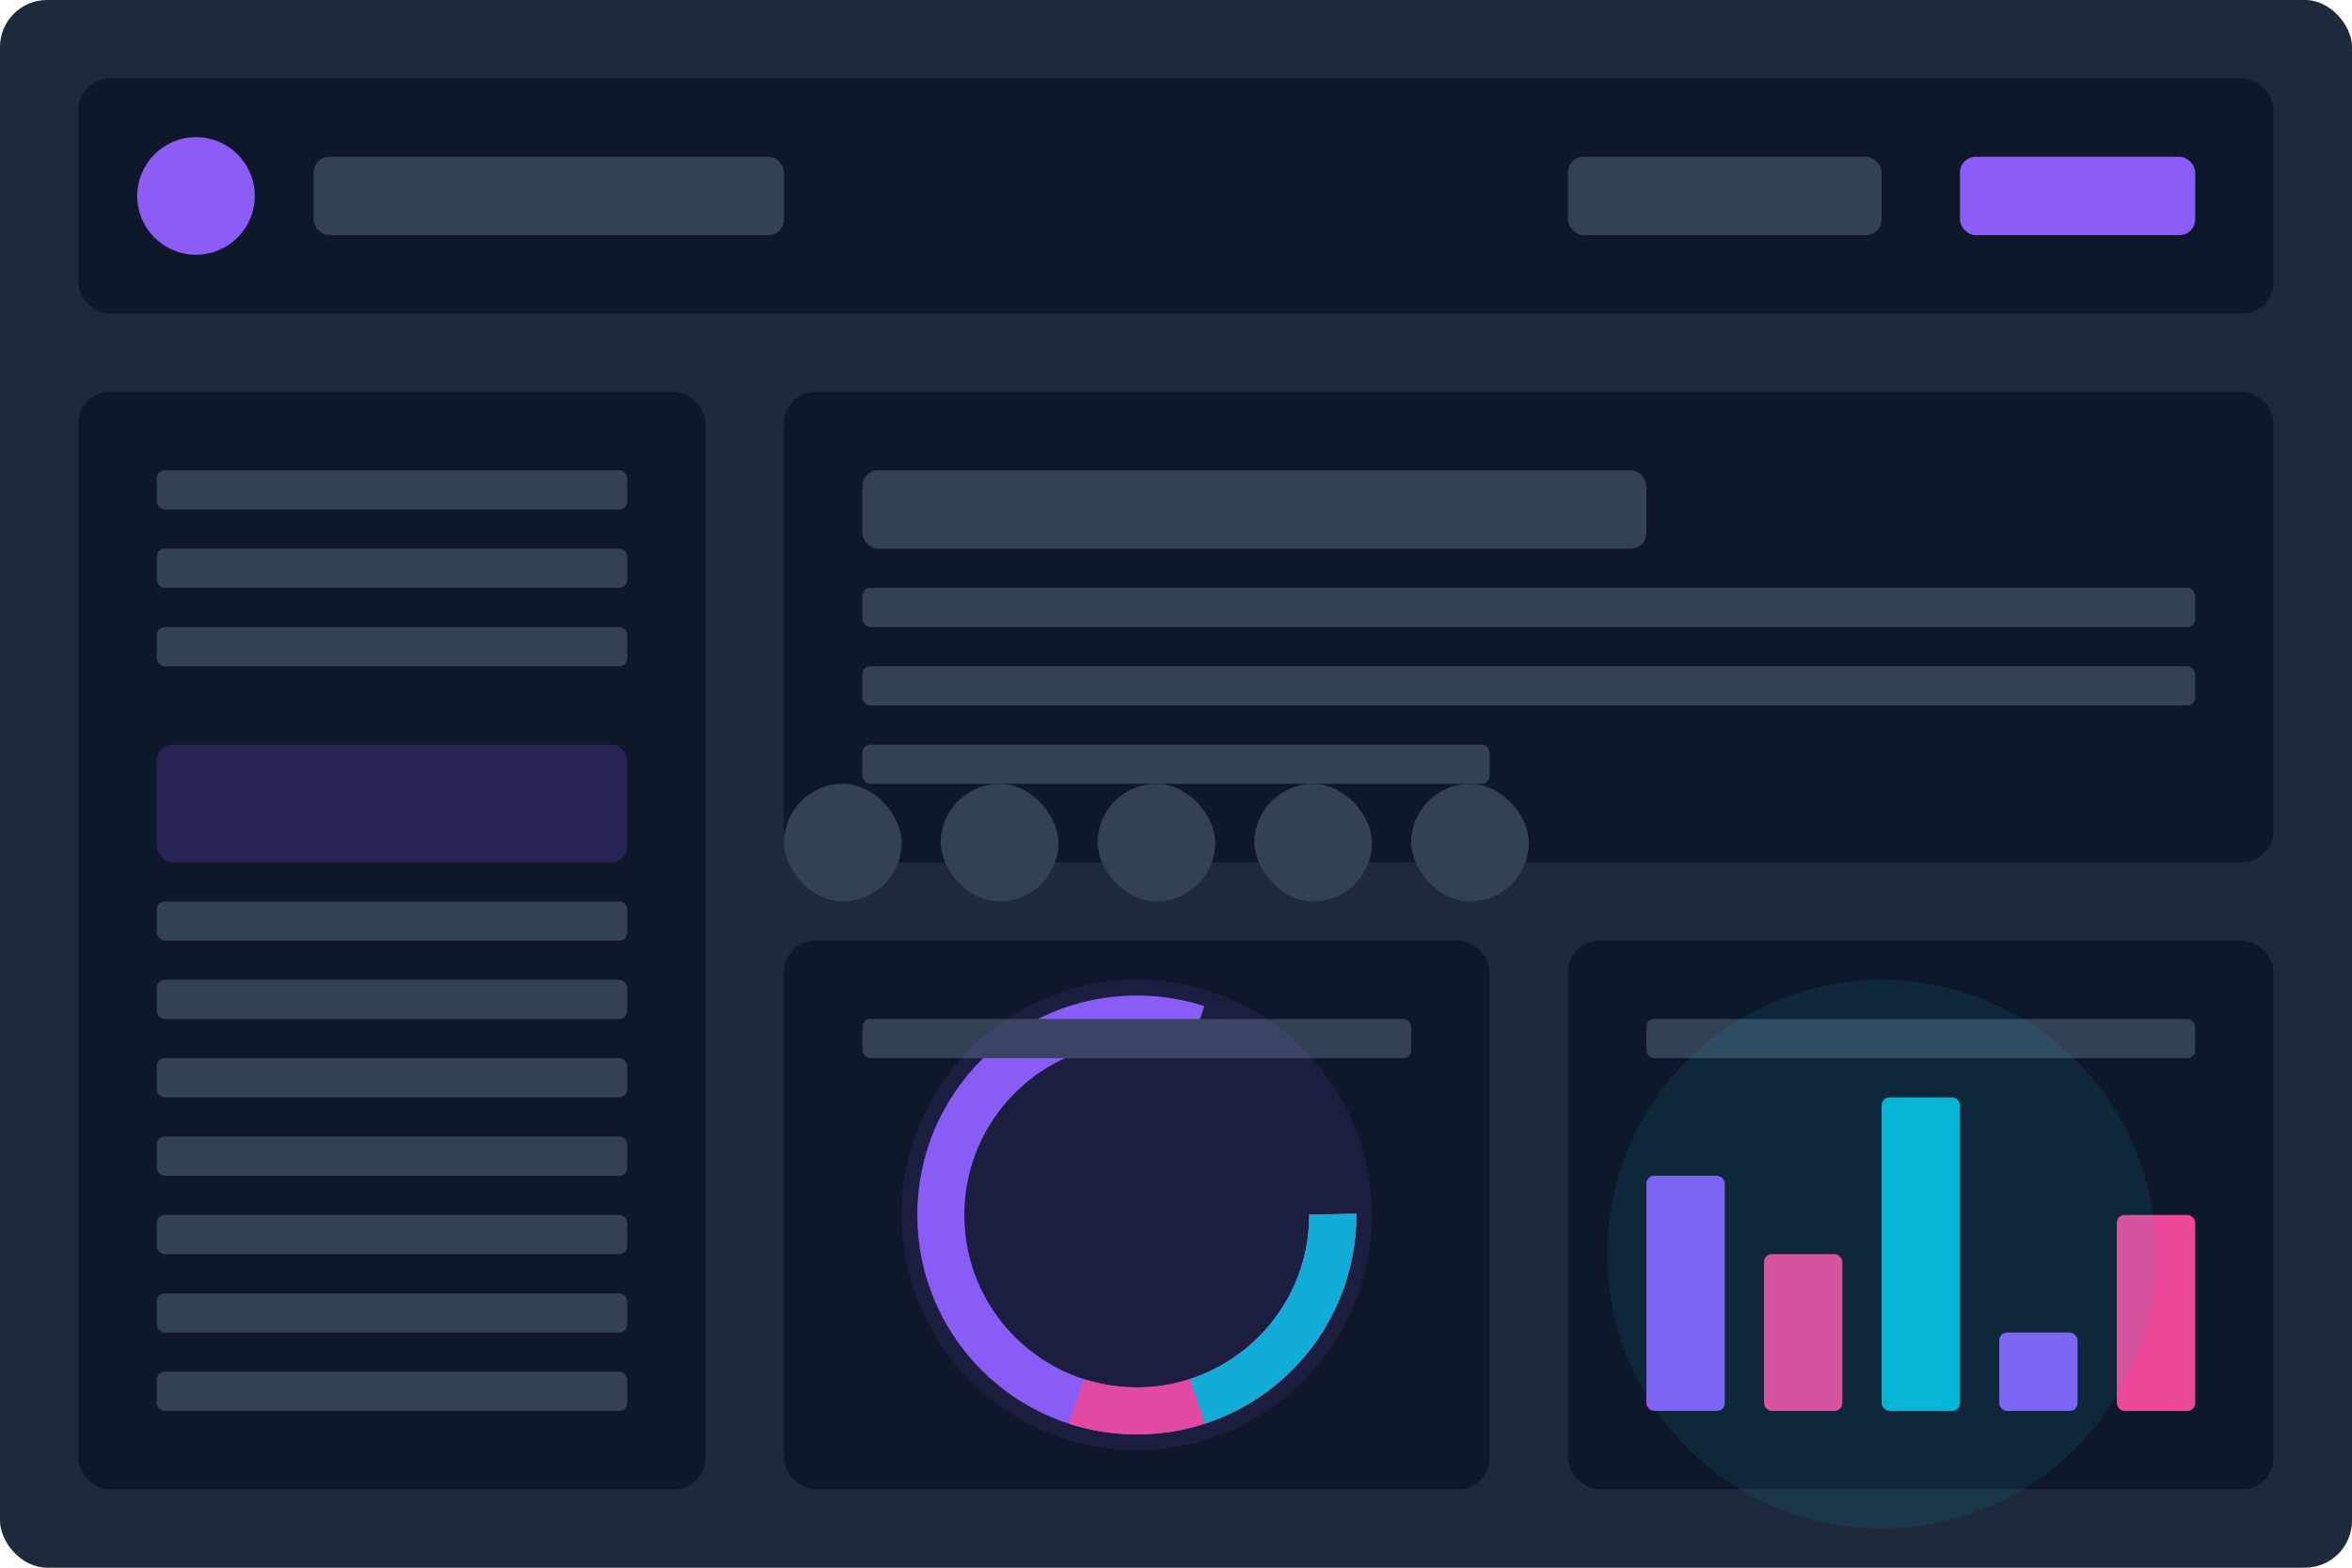 <svg width="600" height="400" viewBox="0 0 600 400" fill="none" xmlns="http://www.w3.org/2000/svg">
  <!-- Dashboard Background -->
  <rect width="600" height="400" rx="12" fill="#1E293B" />
  
  <!-- Header -->
  <rect x="20" y="20" width="560" height="60" rx="8" fill="#0F172A" />
  <circle cx="50" cy="50" r="15" fill="#8B5CF6" />
  <rect x="80" y="40" width="120" height="20" rx="4" fill="#334155" />
  <rect x="400" y="40" width="80" height="20" rx="4" fill="#334155" />
  <rect x="500" y="40" width="60" height="20" rx="4" fill="#8B5CF6" />
  
  <!-- Sidebar -->
  <rect x="20" y="100" width="160" height="280" rx="8" fill="#0F172A" />
  <rect x="40" y="120" width="120" height="10" rx="2" fill="#334155" />
  <rect x="40" y="140" width="120" height="10" rx="2" fill="#334155" />
  <rect x="40" y="160" width="120" height="10" rx="2" fill="#334155" />
  <rect x="40" y="190" width="120" height="30" rx="4" fill="#8B5CF6" opacity="0.2" />
  <rect x="40" y="230" width="120" height="10" rx="2" fill="#334155" />
  <rect x="40" y="250" width="120" height="10" rx="2" fill="#334155" />
  <rect x="40" y="270" width="120" height="10" rx="2" fill="#334155" />
  <rect x="40" y="290" width="120" height="10" rx="2" fill="#334155" />
  <rect x="40" y="310" width="120" height="10" rx="2" fill="#334155" />
  <rect x="40" y="330" width="120" height="10" rx="2" fill="#334155" />
  <rect x="40" y="350" width="120" height="10" rx="2" fill="#334155" />
  
  <!-- Main Content -->
  <rect x="200" y="100" width="380" height="120" rx="8" fill="#0F172A" />
  <rect x="220" y="120" width="200" height="20" rx="4" fill="#334155" />
  <rect x="220" y="150" width="340" height="10" rx="2" fill="#334155" />
  <rect x="220" y="170" width="340" height="10" rx="2" fill="#334155" />
  <rect x="220" y="190" width="160" height="10" rx="2" fill="#334155" />
  
  <!-- Charts and Graphs -->
  <rect x="200" y="240" width="180" height="140" rx="8" fill="#0F172A" />
  <circle cx="290" cy="310" r="50" fill="none" stroke="#8B5CF6" stroke-width="12" stroke-dasharray="251.2 62.8" />
  <circle cx="290" cy="310" r="50" fill="none" stroke="#EC4899" stroke-width="12" stroke-dasharray="94.2 219.8" />
  <circle cx="290" cy="310" r="50" fill="none" stroke="#06B6D4" stroke-width="12" stroke-dasharray="62.8 251.2" />
  <rect x="220" y="260" width="140" height="10" rx="2" fill="#334155" />
  
  <!-- Bar Chart -->
  <rect x="400" y="240" width="180" height="140" rx="8" fill="#0F172A" />
  <rect x="420" y="260" width="140" height="10" rx="2" fill="#334155" />
  <rect x="420" y="300" width="20" height="60" rx="2" fill="#8B5CF6" />
  <rect x="450" y="320" width="20" height="40" rx="2" fill="#EC4899" />
  <rect x="480" y="280" width="20" height="80" rx="2" fill="#06B6D4" />
  <rect x="510" y="340" width="20" height="20" rx="2" fill="#8B5CF6" />
  <rect x="540" y="310" width="20" height="50" rx="2" fill="#EC4899" />
  
  <!-- Glowing Effects -->
  <circle cx="290" cy="310" r="60" fill="#8B5CF6" opacity="0.1" />
  <circle cx="480" cy="320" r="70" fill="#06B6D4" opacity="0.1" />
  
  <!-- Faces Grid -->
  <rect x="200" y="200" width="30" height="30" rx="15" fill="#334155" />
  <rect x="240" y="200" width="30" height="30" rx="15" fill="#334155" />
  <rect x="280" y="200" width="30" height="30" rx="15" fill="#334155" />
  <rect x="320" y="200" width="30" height="30" rx="15" fill="#334155" />
  <rect x="360" y="200" width="30" height="30" rx="15" fill="#334155" />
</svg>